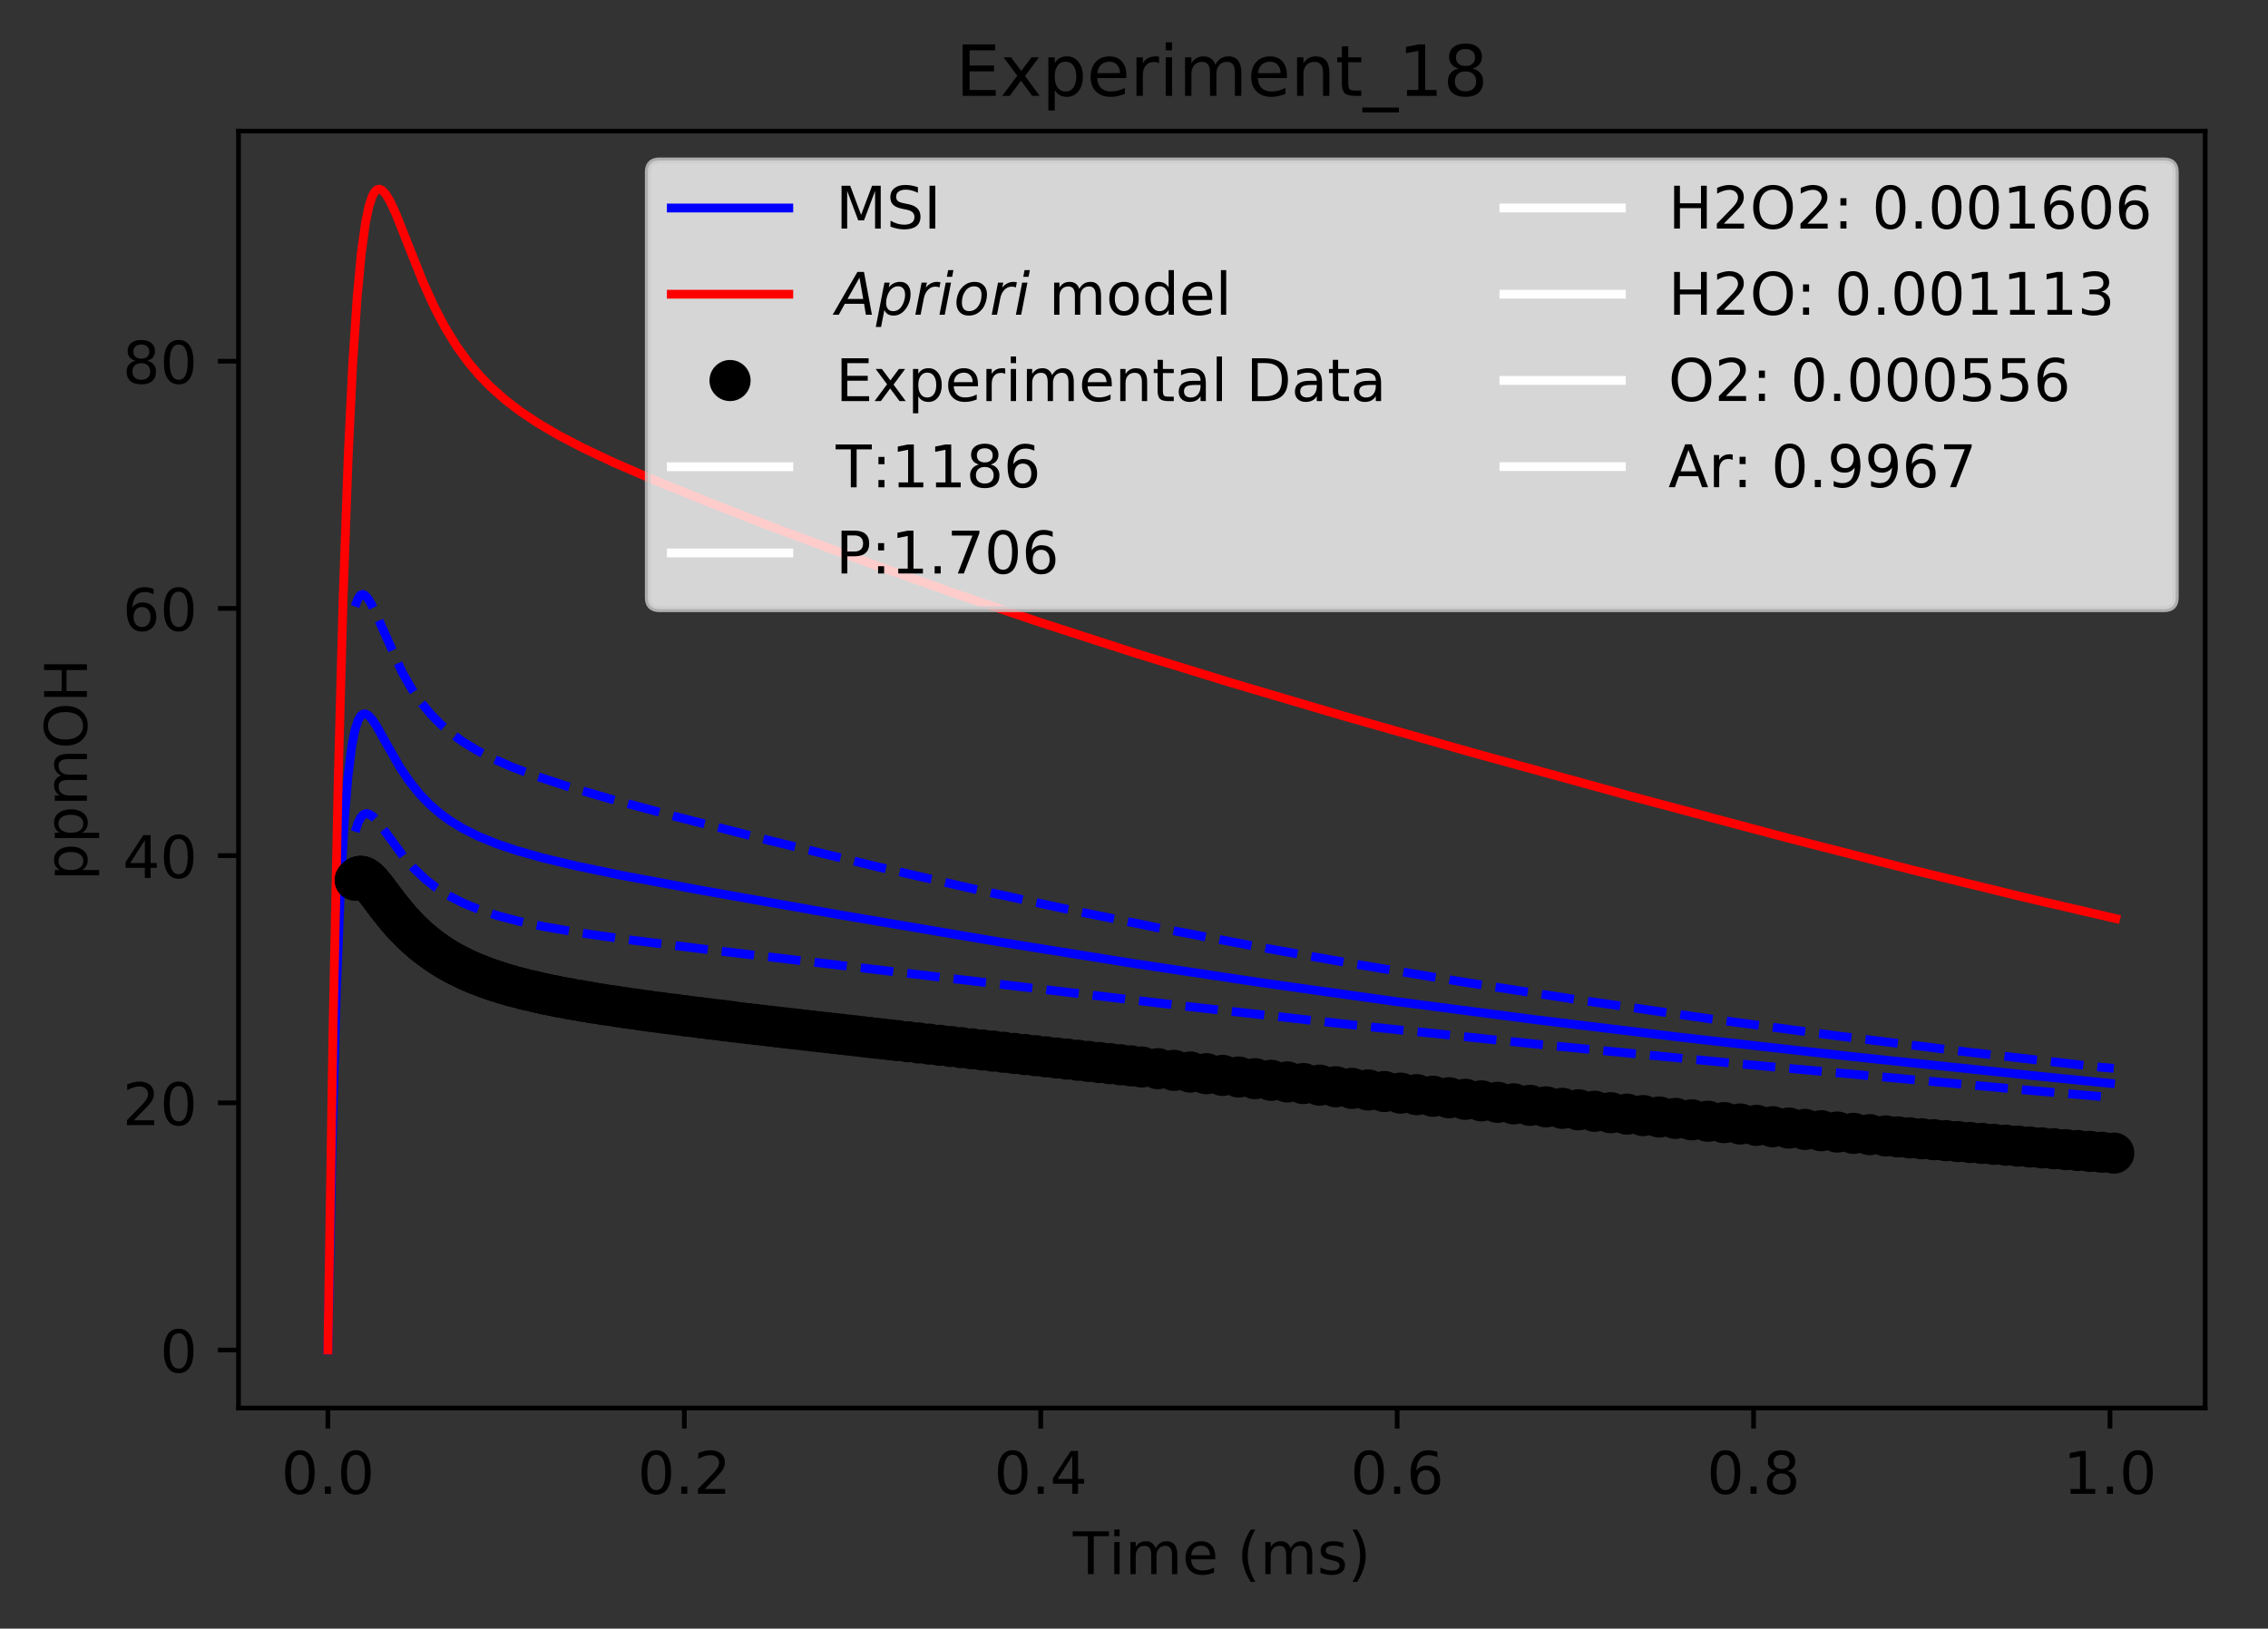 <?xml version="1.0" encoding="utf-8" standalone="no"?>
<!DOCTYPE svg PUBLIC "-//W3C//DTD SVG 1.1//EN"
  "http://www.w3.org/Graphics/SVG/1.1/DTD/svg11.dtd">
<!-- Created with matplotlib (https://matplotlib.org/) -->
<svg height="277.314pt" version="1.1" viewBox="0 0 386.103 277.314" width="386.103pt" xmlns="http://www.w3.org/2000/svg" xmlns:xlink="http://www.w3.org/1999/xlink">
 <rect x="0" y="0" width="386.103" height="277.314" fill="#333333" stroke="none"/>
 <defs>
  <style type="text/css">
*{stroke-linecap:butt;stroke-linejoin:round;}
  </style>
 </defs>
 <g id="figure_1">
  <g id="patch_1">
   <path d="M 0 277.314 
L 386.103 277.314 
L 386.103 0 
L 0 0 
z
" style="fill:none;"/>
  </g>
  <g id="axes_1">
   <g id="patch_2">
    <path d="M 40.603 239.758 
L 375.403 239.758 
L 375.403 22.318 
L 40.603 22.318 
z
" style="fill:none;"/>
   </g>
   <g id="matplotlib.axis_1">
    <g id="xtick_1">
     <g id="line2d_1">
      <defs>
       <path d="M 0 0 
L 0 3.5 
" id="mae84bd9cf5" style="stroke:#000000;stroke-width:0.8;"/>
      </defs>
      <g>
       <use style="stroke:#000000;stroke-width:0.8;" x="55.821" xlink:href="#mae84bd9cf5" y="239.758"/>
      </g>
     </g>
     <g id="text_1">
      <!-- 0.0 -->
      <defs>
       <path d="M 31.781 66.406 
Q 24.172 66.406 20.328 58.906 
Q 16.5 51.422 16.5 36.375 
Q 16.5 21.391 20.328 13.891 
Q 24.172 6.391 31.781 6.391 
Q 39.453 6.391 43.281 13.891 
Q 47.125 21.391 47.125 36.375 
Q 47.125 51.422 43.281 58.906 
Q 39.453 66.406 31.781 66.406 
z
M 31.781 74.219 
Q 44.047 74.219 50.516 64.516 
Q 56.984 54.828 56.984 36.375 
Q 56.984 17.969 50.516 8.266 
Q 44.047 -1.422 31.781 -1.422 
Q 19.531 -1.422 13.062 8.266 
Q 6.594 17.969 6.594 36.375 
Q 6.594 54.828 13.062 64.516 
Q 19.531 74.219 31.781 74.219 
z
" id="DejaVuSans-48"/>
       <path d="M 10.688 12.406 
L 21 12.406 
L 21 0 
L 10.688 0 
z
" id="DejaVuSans-46"/>
      </defs>
      <g transform="translate(47.87 254.357)scale(0.1 -0.1)">
       <use xlink:href="#DejaVuSans-48"/>
       <use x="63.623" xlink:href="#DejaVuSans-46"/>
       <use x="95.41" xlink:href="#DejaVuSans-48"/>
      </g>
     </g>
    </g>
    <g id="xtick_2">
     <g id="line2d_2">
      <g>
       <use style="stroke:#000000;stroke-width:0.8;" x="116.498" xlink:href="#mae84bd9cf5" y="239.758"/>
      </g>
     </g>
     <g id="text_2">
      <!-- 0.2 -->
      <defs>
       <path d="M 19.188 8.297 
L 53.609 8.297 
L 53.609 0 
L 7.328 0 
L 7.328 8.297 
Q 12.938 14.109 22.625 23.891 
Q 32.328 33.688 34.812 36.531 
Q 39.547 41.844 41.422 45.531 
Q 43.312 49.219 43.312 52.781 
Q 43.312 58.594 39.234 62.25 
Q 35.156 65.922 28.609 65.922 
Q 23.969 65.922 18.812 64.312 
Q 13.672 62.703 7.812 59.422 
L 7.812 69.391 
Q 13.766 71.781 18.938 73 
Q 24.125 74.219 28.422 74.219 
Q 39.75 74.219 46.484 68.547 
Q 53.219 62.891 53.219 53.422 
Q 53.219 48.922 51.531 44.891 
Q 49.859 40.875 45.406 35.406 
Q 44.188 33.984 37.641 27.219 
Q 31.109 20.453 19.188 8.297 
z
" id="DejaVuSans-50"/>
      </defs>
      <g transform="translate(108.546 254.357)scale(0.1 -0.1)">
       <use xlink:href="#DejaVuSans-48"/>
       <use x="63.623" xlink:href="#DejaVuSans-46"/>
       <use x="95.41" xlink:href="#DejaVuSans-50"/>
      </g>
     </g>
    </g>
    <g id="xtick_3">
     <g id="line2d_3">
      <g>
       <use style="stroke:#000000;stroke-width:0.8;" x="177.174" xlink:href="#mae84bd9cf5" y="239.758"/>
      </g>
     </g>
     <g id="text_3">
      <!-- 0.4 -->
      <defs>
       <path d="M 37.797 64.312 
L 12.891 25.391 
L 37.797 25.391 
z
M 35.203 72.906 
L 47.609 72.906 
L 47.609 25.391 
L 58.016 25.391 
L 58.016 17.188 
L 47.609 17.188 
L 47.609 0 
L 37.797 0 
L 37.797 17.188 
L 4.891 17.188 
L 4.891 26.703 
z
" id="DejaVuSans-52"/>
      </defs>
      <g transform="translate(169.223 254.357)scale(0.1 -0.1)">
       <use xlink:href="#DejaVuSans-48"/>
       <use x="63.623" xlink:href="#DejaVuSans-46"/>
       <use x="95.41" xlink:href="#DejaVuSans-52"/>
      </g>
     </g>
    </g>
    <g id="xtick_4">
     <g id="line2d_4">
      <g>
       <use style="stroke:#000000;stroke-width:0.8;" x="237.85" xlink:href="#mae84bd9cf5" y="239.758"/>
      </g>
     </g>
     <g id="text_4">
      <!-- 0.6 -->
      <defs>
       <path d="M 33.016 40.375 
Q 26.375 40.375 22.484 35.828 
Q 18.609 31.297 18.609 23.391 
Q 18.609 15.531 22.484 10.953 
Q 26.375 6.391 33.016 6.391 
Q 39.656 6.391 43.531 10.953 
Q 47.406 15.531 47.406 23.391 
Q 47.406 31.297 43.531 35.828 
Q 39.656 40.375 33.016 40.375 
z
M 52.594 71.297 
L 52.594 62.312 
Q 48.875 64.062 45.094 64.984 
Q 41.312 65.922 37.594 65.922 
Q 27.828 65.922 22.672 59.328 
Q 17.531 52.734 16.797 39.406 
Q 19.672 43.656 24.016 45.922 
Q 28.375 48.188 33.594 48.188 
Q 44.578 48.188 50.953 41.516 
Q 57.328 34.859 57.328 23.391 
Q 57.328 12.156 50.688 5.359 
Q 44.047 -1.422 33.016 -1.422 
Q 20.359 -1.422 13.672 8.266 
Q 6.984 17.969 6.984 36.375 
Q 6.984 53.656 15.188 63.938 
Q 23.391 74.219 37.203 74.219 
Q 40.922 74.219 44.703 73.484 
Q 48.484 72.75 52.594 71.297 
z
" id="DejaVuSans-54"/>
      </defs>
      <g transform="translate(229.899 254.357)scale(0.1 -0.1)">
       <use xlink:href="#DejaVuSans-48"/>
       <use x="63.623" xlink:href="#DejaVuSans-46"/>
       <use x="95.41" xlink:href="#DejaVuSans-54"/>
      </g>
     </g>
    </g>
    <g id="xtick_5">
     <g id="line2d_5">
      <g>
       <use style="stroke:#000000;stroke-width:0.8;" x="298.527" xlink:href="#mae84bd9cf5" y="239.758"/>
      </g>
     </g>
     <g id="text_5">
      <!-- 0.8 -->
      <defs>
       <path d="M 31.781 34.625 
Q 24.75 34.625 20.719 30.859 
Q 16.703 27.094 16.703 20.516 
Q 16.703 13.922 20.719 10.156 
Q 24.75 6.391 31.781 6.391 
Q 38.812 6.391 42.859 10.172 
Q 46.922 13.969 46.922 20.516 
Q 46.922 27.094 42.891 30.859 
Q 38.875 34.625 31.781 34.625 
z
M 21.922 38.812 
Q 15.578 40.375 12.031 44.719 
Q 8.5 49.078 8.5 55.328 
Q 8.5 64.062 14.719 69.141 
Q 20.953 74.219 31.781 74.219 
Q 42.672 74.219 48.875 69.141 
Q 55.078 64.062 55.078 55.328 
Q 55.078 49.078 51.531 44.719 
Q 48 40.375 41.703 38.812 
Q 48.828 37.156 52.797 32.312 
Q 56.781 27.484 56.781 20.516 
Q 56.781 9.906 50.312 4.234 
Q 43.844 -1.422 31.781 -1.422 
Q 19.734 -1.422 13.25 4.234 
Q 6.781 9.906 6.781 20.516 
Q 6.781 27.484 10.781 32.312 
Q 14.797 37.156 21.922 38.812 
z
M 18.312 54.391 
Q 18.312 48.734 21.844 45.562 
Q 25.391 42.391 31.781 42.391 
Q 38.141 42.391 41.719 45.562 
Q 45.312 48.734 45.312 54.391 
Q 45.312 60.062 41.719 63.234 
Q 38.141 66.406 31.781 66.406 
Q 25.391 66.406 21.844 63.234 
Q 18.312 60.062 18.312 54.391 
z
" id="DejaVuSans-56"/>
      </defs>
      <g transform="translate(290.575 254.357)scale(0.1 -0.1)">
       <use xlink:href="#DejaVuSans-48"/>
       <use x="63.623" xlink:href="#DejaVuSans-46"/>
       <use x="95.41" xlink:href="#DejaVuSans-56"/>
      </g>
     </g>
    </g>
    <g id="xtick_6">
     <g id="line2d_6">
      <g>
       <use style="stroke:#000000;stroke-width:0.8;" x="359.203" xlink:href="#mae84bd9cf5" y="239.758"/>
      </g>
     </g>
     <g id="text_6">
      <!-- 1.0 -->
      <defs>
       <path d="M 12.406 8.297 
L 28.516 8.297 
L 28.516 63.922 
L 10.984 60.406 
L 10.984 69.391 
L 28.422 72.906 
L 38.281 72.906 
L 38.281 8.297 
L 54.391 8.297 
L 54.391 0 
L 12.406 0 
z
" id="DejaVuSans-49"/>
      </defs>
      <g transform="translate(351.252 254.357)scale(0.1 -0.1)">
       <use xlink:href="#DejaVuSans-49"/>
       <use x="63.623" xlink:href="#DejaVuSans-46"/>
       <use x="95.41" xlink:href="#DejaVuSans-48"/>
      </g>
     </g>
    </g>
    <g id="text_7">
     <!-- Time (ms) -->
     <defs>
      <path d="M -0.297 72.906 
L 61.375 72.906 
L 61.375 64.594 
L 35.5 64.594 
L 35.5 0 
L 25.594 0 
L 25.594 64.594 
L -0.297 64.594 
z
" id="DejaVuSans-84"/>
      <path d="M 9.422 54.688 
L 18.406 54.688 
L 18.406 0 
L 9.422 0 
z
M 9.422 75.984 
L 18.406 75.984 
L 18.406 64.594 
L 9.422 64.594 
z
" id="DejaVuSans-105"/>
      <path d="M 52 44.188 
Q 55.375 50.25 60.062 53.125 
Q 64.75 56 71.094 56 
Q 79.641 56 84.281 50.016 
Q 88.922 44.047 88.922 33.016 
L 88.922 0 
L 79.891 0 
L 79.891 32.719 
Q 79.891 40.578 77.094 44.375 
Q 74.312 48.188 68.609 48.188 
Q 61.625 48.188 57.562 43.547 
Q 53.516 38.922 53.516 30.906 
L 53.516 0 
L 44.484 0 
L 44.484 32.719 
Q 44.484 40.625 41.703 44.406 
Q 38.922 48.188 33.109 48.188 
Q 26.219 48.188 22.156 43.531 
Q 18.109 38.875 18.109 30.906 
L 18.109 0 
L 9.078 0 
L 9.078 54.688 
L 18.109 54.688 
L 18.109 46.188 
Q 21.188 51.219 25.484 53.609 
Q 29.781 56 35.688 56 
Q 41.656 56 45.828 52.969 
Q 50 49.953 52 44.188 
z
" id="DejaVuSans-109"/>
      <path d="M 56.203 29.594 
L 56.203 25.203 
L 14.891 25.203 
Q 15.484 15.922 20.484 11.062 
Q 25.484 6.203 34.422 6.203 
Q 39.594 6.203 44.453 7.469 
Q 49.312 8.734 54.109 11.281 
L 54.109 2.781 
Q 49.266 0.734 44.188 -0.344 
Q 39.109 -1.422 33.891 -1.422 
Q 20.797 -1.422 13.156 6.188 
Q 5.516 13.812 5.516 26.812 
Q 5.516 40.234 12.766 48.109 
Q 20.016 56 32.328 56 
Q 43.359 56 49.781 48.891 
Q 56.203 41.797 56.203 29.594 
z
M 47.219 32.234 
Q 47.125 39.594 43.094 43.984 
Q 39.062 48.391 32.422 48.391 
Q 24.906 48.391 20.391 44.141 
Q 15.875 39.891 15.188 32.172 
z
" id="DejaVuSans-101"/>
      <path id="DejaVuSans-32"/>
      <path d="M 31 75.875 
Q 24.469 64.656 21.281 53.656 
Q 18.109 42.672 18.109 31.391 
Q 18.109 20.125 21.312 9.062 
Q 24.516 -2 31 -13.188 
L 23.188 -13.188 
Q 15.875 -1.703 12.234 9.375 
Q 8.594 20.453 8.594 31.391 
Q 8.594 42.281 12.203 53.312 
Q 15.828 64.359 23.188 75.875 
z
" id="DejaVuSans-40"/>
      <path d="M 44.281 53.078 
L 44.281 44.578 
Q 40.484 46.531 36.375 47.5 
Q 32.281 48.484 27.875 48.484 
Q 21.188 48.484 17.844 46.438 
Q 14.5 44.391 14.5 40.281 
Q 14.5 37.156 16.891 35.375 
Q 19.281 33.594 26.516 31.984 
L 29.594 31.297 
Q 39.156 29.25 43.188 25.516 
Q 47.219 21.781 47.219 15.094 
Q 47.219 7.469 41.188 3.016 
Q 35.156 -1.422 24.609 -1.422 
Q 20.219 -1.422 15.453 -0.562 
Q 10.688 0.297 5.422 2 
L 5.422 11.281 
Q 10.406 8.688 15.234 7.391 
Q 20.062 6.109 24.812 6.109 
Q 31.156 6.109 34.562 8.281 
Q 37.984 10.453 37.984 14.406 
Q 37.984 18.062 35.516 20.016 
Q 33.062 21.969 24.703 23.781 
L 21.578 24.516 
Q 13.234 26.266 9.516 29.906 
Q 5.812 33.547 5.812 39.891 
Q 5.812 47.609 11.281 51.797 
Q 16.75 56 26.812 56 
Q 31.781 56 36.172 55.266 
Q 40.578 54.547 44.281 53.078 
z
" id="DejaVuSans-115"/>
      <path d="M 8.016 75.875 
L 15.828 75.875 
Q 23.141 64.359 26.781 53.312 
Q 30.422 42.281 30.422 31.391 
Q 30.422 20.453 26.781 9.375 
Q 23.141 -1.703 15.828 -13.188 
L 8.016 -13.188 
Q 14.5 -2 17.703 9.062 
Q 20.906 20.125 20.906 31.391 
Q 20.906 42.672 17.703 53.656 
Q 14.5 64.656 8.016 75.875 
z
" id="DejaVuSans-41"/>
     </defs>
     <g transform="translate(182.65 268.035)scale(0.1 -0.1)">
      <use xlink:href="#DejaVuSans-84"/>
      <use x="61.037" xlink:href="#DejaVuSans-105"/>
      <use x="88.82" xlink:href="#DejaVuSans-109"/>
      <use x="186.232" xlink:href="#DejaVuSans-101"/>
      <use x="247.756" xlink:href="#DejaVuSans-32"/>
      <use x="279.543" xlink:href="#DejaVuSans-40"/>
      <use x="318.557" xlink:href="#DejaVuSans-109"/>
      <use x="415.969" xlink:href="#DejaVuSans-115"/>
      <use x="468.068" xlink:href="#DejaVuSans-41"/>
     </g>
    </g>
   </g>
   <g id="matplotlib.axis_2">
    <g id="ytick_1">
     <g id="line2d_7">
      <defs>
       <path d="M 0 0 
L -3.5 0 
" id="mc9c6e59cef" style="stroke:#000000;stroke-width:0.8;"/>
      </defs>
      <g>
       <use style="stroke:#000000;stroke-width:0.8;" x="40.603" xlink:href="#mc9c6e59cef" y="229.874"/>
      </g>
     </g>
     <g id="text_8">
      <!-- 0 -->
      <g transform="translate(27.241 233.674)scale(0.1 -0.1)">
       <use xlink:href="#DejaVuSans-48"/>
      </g>
     </g>
    </g>
    <g id="ytick_2">
     <g id="line2d_8">
      <g>
       <use style="stroke:#000000;stroke-width:0.8;" x="40.603" xlink:href="#mc9c6e59cef" y="187.783"/>
      </g>
     </g>
     <g id="text_9">
      <!-- 20 -->
      <g transform="translate(20.878 191.582)scale(0.1 -0.1)">
       <use xlink:href="#DejaVuSans-50"/>
       <use x="63.623" xlink:href="#DejaVuSans-48"/>
      </g>
     </g>
    </g>
    <g id="ytick_3">
     <g id="line2d_9">
      <g>
       <use style="stroke:#000000;stroke-width:0.8;" x="40.603" xlink:href="#mc9c6e59cef" y="145.692"/>
      </g>
     </g>
     <g id="text_10">
      <!-- 40 -->
      <g transform="translate(20.878 149.491)scale(0.1 -0.1)">
       <use xlink:href="#DejaVuSans-52"/>
       <use x="63.623" xlink:href="#DejaVuSans-48"/>
      </g>
     </g>
    </g>
    <g id="ytick_4">
     <g id="line2d_10">
      <g>
       <use style="stroke:#000000;stroke-width:0.8;" x="40.603" xlink:href="#mc9c6e59cef" y="103.601"/>
      </g>
     </g>
     <g id="text_11">
      <!-- 60 -->
      <g transform="translate(20.878 107.4)scale(0.1 -0.1)">
       <use xlink:href="#DejaVuSans-54"/>
       <use x="63.623" xlink:href="#DejaVuSans-48"/>
      </g>
     </g>
    </g>
    <g id="ytick_5">
     <g id="line2d_11">
      <g>
       <use style="stroke:#000000;stroke-width:0.8;" x="40.603" xlink:href="#mc9c6e59cef" y="61.509"/>
      </g>
     </g>
     <g id="text_12">
      <!-- 80 -->
      <g transform="translate(20.878 65.309)scale(0.1 -0.1)">
       <use xlink:href="#DejaVuSans-56"/>
       <use x="63.623" xlink:href="#DejaVuSans-48"/>
      </g>
     </g>
    </g>
    <g id="text_13">
     <!-- ppmOH -->
     <defs>
      <path d="M 18.109 8.203 
L 18.109 -20.797 
L 9.078 -20.797 
L 9.078 54.688 
L 18.109 54.688 
L 18.109 46.391 
Q 20.953 51.266 25.266 53.625 
Q 29.594 56 35.594 56 
Q 45.562 56 51.781 48.094 
Q 58.016 40.188 58.016 27.297 
Q 58.016 14.406 51.781 6.484 
Q 45.562 -1.422 35.594 -1.422 
Q 29.594 -1.422 25.266 0.953 
Q 20.953 3.328 18.109 8.203 
z
M 48.688 27.297 
Q 48.688 37.203 44.609 42.844 
Q 40.531 48.484 33.406 48.484 
Q 26.266 48.484 22.188 42.844 
Q 18.109 37.203 18.109 27.297 
Q 18.109 17.391 22.188 11.75 
Q 26.266 6.109 33.406 6.109 
Q 40.531 6.109 44.609 11.75 
Q 48.688 17.391 48.688 27.297 
z
" id="DejaVuSans-112"/>
      <path d="M 39.406 66.219 
Q 28.656 66.219 22.328 58.203 
Q 16.016 50.203 16.016 36.375 
Q 16.016 22.609 22.328 14.594 
Q 28.656 6.594 39.406 6.594 
Q 50.141 6.594 56.422 14.594 
Q 62.703 22.609 62.703 36.375 
Q 62.703 50.203 56.422 58.203 
Q 50.141 66.219 39.406 66.219 
z
M 39.406 74.219 
Q 54.734 74.219 63.906 63.938 
Q 73.094 53.656 73.094 36.375 
Q 73.094 19.141 63.906 8.859 
Q 54.734 -1.422 39.406 -1.422 
Q 24.031 -1.422 14.812 8.828 
Q 5.609 19.094 5.609 36.375 
Q 5.609 53.656 14.812 63.938 
Q 24.031 74.219 39.406 74.219 
z
" id="DejaVuSans-79"/>
      <path d="M 9.812 72.906 
L 19.672 72.906 
L 19.672 43.016 
L 55.516 43.016 
L 55.516 72.906 
L 65.375 72.906 
L 65.375 0 
L 55.516 0 
L 55.516 34.719 
L 19.672 34.719 
L 19.672 0 
L 9.812 0 
z
" id="DejaVuSans-72"/>
     </defs>
     <g transform="translate(14.798 149.953)rotate(-90)scale(0.1 -0.1)">
      <use xlink:href="#DejaVuSans-112"/>
      <use x="63.477" xlink:href="#DejaVuSans-112"/>
      <use x="126.953" xlink:href="#DejaVuSans-109"/>
      <use x="224.365" xlink:href="#DejaVuSans-79"/>
      <use x="303.076" xlink:href="#DejaVuSans-72"/>
     </g>
    </g>
   </g>
   <g id="line2d_12">
    <path clip-path="url(#p8dcce5a882)" d="M 55.821 229.874 
L 56.533 194.539 
L 57.26 168.708 
L 57.987 150.604 
L 58.642 139.329 
L 59.226 132.329 
L 59.883 127.066 
L 60.431 124.291 
L 60.979 122.617 
L 61.417 121.887 
L 61.855 121.573 
L 62.293 121.583 
L 62.732 121.84 
L 63.28 122.417 
L 64.101 123.626 
L 65.745 126.56 
L 68.046 130.578 
L 69.615 132.923 
L 71.359 135.12 
L 73.103 136.942 
L 74.846 138.458 
L 76.595 139.737 
L 78.851 141.112 
L 81.484 142.425 
L 84.496 143.657 
L 87.886 144.806 
L 92.407 146.085 
L 98.057 147.435 
L 105.694 149.027 
L 118.427 151.424 
L 143.041 155.788 
L 170.802 160.502 
L 192.976 164.058 
L 215.15 167.391 
L 237.324 170.497 
L 261.715 173.669 
L 286.106 176.62 
L 314.933 179.871 
L 345.976 183.138 
L 359.281 184.471 
L 359.281 184.471 
" style="fill:none;stroke:#0000ff;stroke-linecap:square;stroke-width:1.5;"/>
   </g>
   <g id="line2d_13">
    <path clip-path="url(#p8dcce5a882)" d="M 55.821 229.874 
L 56.704 174.922 
L 57.558 133.576 
L 58.412 101.801 
L 59.266 77.978 
L 60.025 62.297 
L 60.785 50.839 
L 61.5 43.18 
L 62.218 37.947 
L 62.792 35.179 
L 63.366 33.424 
L 63.797 32.654 
L 64.228 32.272 
L 64.658 32.215 
L 65.089 32.427 
L 65.663 33.047 
L 66.381 34.231 
L 67.386 36.392 
L 69.192 40.948 
L 72.012 48.035 
L 73.965 52.325 
L 75.814 55.832 
L 77.776 59.008 
L 79.739 61.707 
L 81.702 64.017 
L 83.51 65.869 
L 86.01 68.087 
L 88.51 70.002 
L 91.51 72.009 
L 95.01 74.066 
L 99.28 76.298 
L 104.579 78.798 
L 111.929 81.982 
L 121.118 85.713 
L 133.555 90.526 
L 148.315 95.995 
L 163.075 101.229 
L 177.21 106.022 
L 193.386 111.256 
L 209.562 116.251 
L 228.435 121.834 
L 250.785 128.192 
L 277.656 135.585 
L 304.526 142.741 
L 325.638 148.152 
L 344.831 152.848 
L 360.185 156.414 
L 360.185 156.414 
" style="fill:none;stroke:#ff0000;stroke-linecap:square;stroke-width:1.5;"/>
   </g>
   <g id="line2d_14">
    <defs>
     <path d="M 0 3 
C 0.796 3 1.559 2.684 2.121 2.121 
C 2.684 1.559 3 0.796 3 0 
C 3 -0.796 2.684 -1.559 2.121 -2.121 
C 1.559 -2.684 0.796 -3 0 -3 
C -0.796 -3 -1.559 -2.684 -2.121 -2.121 
C -2.684 -1.559 -3 -0.796 -3 0 
C -3 0.796 -2.684 1.559 -2.121 2.121 
C -1.559 2.684 -0.796 3 0 3 
z
" id="m292dd35425" style="stroke:#000000;"/>
    </defs>
    <g clip-path="url(#p8dcce5a882)">
     <use style="stroke:#000000;" x="60.463" xlink:href="#m292dd35425" y="149.878"/>
     <use style="stroke:#000000;" x="60.554" xlink:href="#m292dd35425" y="149.735"/>
     <use style="stroke:#000000;" x="60.645" xlink:href="#m292dd35425" y="149.613"/>
     <use style="stroke:#000000;" x="60.766" xlink:href="#m292dd35425" y="149.51"/>
     <use style="stroke:#000000;" x="60.857" xlink:href="#m292dd35425" y="149.425"/>
     <use style="stroke:#000000;" x="60.948" xlink:href="#m292dd35425" y="149.357"/>
     <use style="stroke:#000000;" x="61.07" xlink:href="#m292dd35425" y="149.306"/>
     <use style="stroke:#000000;" x="61.161" xlink:href="#m292dd35425" y="149.269"/>
     <use style="stroke:#000000;" x="61.252" xlink:href="#m292dd35425" y="149.246"/>
     <use style="stroke:#000000;" x="61.373" xlink:href="#m292dd35425" y="149.236"/>
     <use style="stroke:#000000;" x="61.464" xlink:href="#m292dd35425" y="149.238"/>
     <use style="stroke:#000000;" x="61.555" xlink:href="#m292dd35425" y="149.251"/>
     <use style="stroke:#000000;" x="61.677" xlink:href="#m292dd35425" y="149.275"/>
     <use style="stroke:#000000;" x="61.768" xlink:href="#m292dd35425" y="149.308"/>
     <use style="stroke:#000000;" x="61.889" xlink:href="#m292dd35425" y="149.351"/>
     <use style="stroke:#000000;" x="61.98" xlink:href="#m292dd35425" y="149.402"/>
     <use style="stroke:#000000;" x="62.071" xlink:href="#m292dd35425" y="149.461"/>
     <use style="stroke:#000000;" x="62.192" xlink:href="#m292dd35425" y="149.527"/>
     <use style="stroke:#000000;" x="62.283" xlink:href="#m292dd35425" y="149.6"/>
     <use style="stroke:#000000;" x="62.374" xlink:href="#m292dd35425" y="149.678"/>
     <use style="stroke:#000000;" x="62.496" xlink:href="#m292dd35425" y="149.763"/>
     <use style="stroke:#000000;" x="62.587" xlink:href="#m292dd35425" y="149.853"/>
     <use style="stroke:#000000;" x="62.678" xlink:href="#m292dd35425" y="149.948"/>
     <use style="stroke:#000000;" x="62.799" xlink:href="#m292dd35425" y="150.047"/>
     <use style="stroke:#000000;" x="62.89" xlink:href="#m292dd35425" y="150.15"/>
     <use style="stroke:#000000;" x="62.981" xlink:href="#m292dd35425" y="150.257"/>
     <use style="stroke:#000000;" x="63.102" xlink:href="#m292dd35425" y="150.368"/>
     <use style="stroke:#000000;" x="63.193" xlink:href="#m292dd35425" y="150.481"/>
     <use style="stroke:#000000;" x="63.285" xlink:href="#m292dd35425" y="150.598"/>
     <use style="stroke:#000000;" x="63.406" xlink:href="#m292dd35425" y="150.717"/>
     <use style="stroke:#000000;" x="63.497" xlink:href="#m292dd35425" y="150.838"/>
     <use style="stroke:#000000;" x="63.588" xlink:href="#m292dd35425" y="150.962"/>
     <use style="stroke:#000000;" x="63.709" xlink:href="#m292dd35425" y="151.087"/>
     <use style="stroke:#000000;" x="63.8" xlink:href="#m292dd35425" y="151.214"/>
     <use style="stroke:#000000;" x="63.922" xlink:href="#m292dd35425" y="151.343"/>
     <use style="stroke:#000000;" x="64.073" xlink:href="#m292dd35425" y="151.539"/>
     <use style="stroke:#000000;" x="64.225" xlink:href="#m292dd35425" y="151.738"/>
     <use style="stroke:#000000;" x="64.377" xlink:href="#m292dd35425" y="151.939"/>
     <use style="stroke:#000000;" x="64.528" xlink:href="#m292dd35425" y="152.141"/>
     <use style="stroke:#000000;" x="64.68" xlink:href="#m292dd35425" y="152.344"/>
     <use style="stroke:#000000;" x="64.832" xlink:href="#m292dd35425" y="152.548"/>
     <use style="stroke:#000000;" x="64.983" xlink:href="#m292dd35425" y="152.753"/>
     <use style="stroke:#000000;" x="65.135" xlink:href="#m292dd35425" y="152.957"/>
     <use style="stroke:#000000;" x="65.287" xlink:href="#m292dd35425" y="153.161"/>
     <use style="stroke:#000000;" x="65.439" xlink:href="#m292dd35425" y="153.365"/>
     <use style="stroke:#000000;" x="65.59" xlink:href="#m292dd35425" y="153.568"/>
     <use style="stroke:#000000;" x="65.742" xlink:href="#m292dd35425" y="153.77"/>
     <use style="stroke:#000000;" x="65.894" xlink:href="#m292dd35425" y="153.971"/>
     <use style="stroke:#000000;" x="66.045" xlink:href="#m292dd35425" y="154.171"/>
     <use style="stroke:#000000;" x="66.227" xlink:href="#m292dd35425" y="154.369"/>
     <use style="stroke:#000000;" x="66.379" xlink:href="#m292dd35425" y="154.566"/>
     <use style="stroke:#000000;" x="66.531" xlink:href="#m292dd35425" y="154.762"/>
     <use style="stroke:#000000;" x="66.682" xlink:href="#m292dd35425" y="154.956"/>
     <use style="stroke:#000000;" x="66.834" xlink:href="#m292dd35425" y="155.148"/>
     <use style="stroke:#000000;" x="66.986" xlink:href="#m292dd35425" y="155.338"/>
     <use style="stroke:#000000;" x="67.137" xlink:href="#m292dd35425" y="155.527"/>
     <use style="stroke:#000000;" x="67.289" xlink:href="#m292dd35425" y="155.713"/>
     <use style="stroke:#000000;" x="67.441" xlink:href="#m292dd35425" y="155.898"/>
     <use style="stroke:#000000;" x="67.593" xlink:href="#m292dd35425" y="156.081"/>
     <use style="stroke:#000000;" x="67.744" xlink:href="#m292dd35425" y="156.262"/>
     <use style="stroke:#000000;" x="67.896" xlink:href="#m292dd35425" y="156.441"/>
     <use style="stroke:#000000;" x="68.048" xlink:href="#m292dd35425" y="156.618"/>
     <use style="stroke:#000000;" x="68.199" xlink:href="#m292dd35425" y="156.793"/>
     <use style="stroke:#000000;" x="68.351" xlink:href="#m292dd35425" y="156.966"/>
     <use style="stroke:#000000;" x="68.503" xlink:href="#m292dd35425" y="157.137"/>
     <use style="stroke:#000000;" x="68.685" xlink:href="#m292dd35425" y="157.306"/>
     <use style="stroke:#000000;" x="68.897" xlink:href="#m292dd35425" y="157.558"/>
     <use style="stroke:#000000;" x="69.14" xlink:href="#m292dd35425" y="157.805"/>
     <use style="stroke:#000000;" x="69.382" xlink:href="#m292dd35425" y="158.047"/>
     <use style="stroke:#000000;" x="69.595" xlink:href="#m292dd35425" y="158.285"/>
     <use style="stroke:#000000;" x="69.838" xlink:href="#m292dd35425" y="158.519"/>
     <use style="stroke:#000000;" x="70.08" xlink:href="#m292dd35425" y="158.748"/>
     <use style="stroke:#000000;" x="70.293" xlink:href="#m292dd35425" y="158.973"/>
     <use style="stroke:#000000;" x="70.535" xlink:href="#m292dd35425" y="159.194"/>
     <use style="stroke:#000000;" x="70.778" xlink:href="#m292dd35425" y="159.41"/>
     <use style="stroke:#000000;" x="70.99" xlink:href="#m292dd35425" y="159.622"/>
     <use style="stroke:#000000;" x="71.233" xlink:href="#m292dd35425" y="159.83"/>
     <use style="stroke:#000000;" x="71.476" xlink:href="#m292dd35425" y="160.035"/>
     <use style="stroke:#000000;" x="71.688" xlink:href="#m292dd35425" y="160.235"/>
     <use style="stroke:#000000;" x="71.931" xlink:href="#m292dd35425" y="160.431"/>
     <use style="stroke:#000000;" x="72.174" xlink:href="#m292dd35425" y="160.623"/>
     <use style="stroke:#000000;" x="72.386" xlink:href="#m292dd35425" y="160.812"/>
     <use style="stroke:#000000;" x="72.629" xlink:href="#m292dd35425" y="160.997"/>
     <use style="stroke:#000000;" x="72.871" xlink:href="#m292dd35425" y="161.179"/>
     <use style="stroke:#000000;" x="73.205" xlink:href="#m292dd35425" y="161.445"/>
     <use style="stroke:#000000;" x="73.569" xlink:href="#m292dd35425" y="161.703"/>
     <use style="stroke:#000000;" x="73.903" xlink:href="#m292dd35425" y="161.955"/>
     <use style="stroke:#000000;" x="74.267" xlink:href="#m292dd35425" y="162.199"/>
     <use style="stroke:#000000;" x="74.601" xlink:href="#m292dd35425" y="162.436"/>
     <use style="stroke:#000000;" x="74.965" xlink:href="#m292dd35425" y="162.666"/>
     <use style="stroke:#000000;" x="75.298" xlink:href="#m292dd35425" y="162.89"/>
     <use style="stroke:#000000;" x="75.662" xlink:href="#m292dd35425" y="163.108"/>
     <use style="stroke:#000000;" x="75.996" xlink:href="#m292dd35425" y="163.32"/>
     <use style="stroke:#000000;" x="76.36" xlink:href="#m292dd35425" y="163.526"/>
     <use style="stroke:#000000;" x="76.694" xlink:href="#m292dd35425" y="163.726"/>
     <use style="stroke:#000000;" x="77.058" xlink:href="#m292dd35425" y="163.921"/>
     <use style="stroke:#000000;" x="77.392" xlink:href="#m292dd35425" y="164.111"/>
     <use style="stroke:#000000;" x="77.756" xlink:href="#m292dd35425" y="164.295"/>
     <use style="stroke:#000000;" x="78.09" xlink:href="#m292dd35425" y="164.475"/>
     <use style="stroke:#000000;" x="78.454" xlink:href="#m292dd35425" y="164.65"/>
     <use style="stroke:#000000;" x="78.787" xlink:href="#m292dd35425" y="164.821"/>
     <use style="stroke:#000000;" x="79.151" xlink:href="#m292dd35425" y="164.987"/>
     <use style="stroke:#000000;" x="79.485" xlink:href="#m292dd35425" y="165.148"/>
     <use style="stroke:#000000;" x="79.849" xlink:href="#m292dd35425" y="165.306"/>
     <use style="stroke:#000000;" x="80.183" xlink:href="#m292dd35425" y="165.46"/>
     <use style="stroke:#000000;" x="80.547" xlink:href="#m292dd35425" y="165.61"/>
     <use style="stroke:#000000;" x="80.881" xlink:href="#m292dd35425" y="165.756"/>
     <use style="stroke:#000000;" x="81.245" xlink:href="#m292dd35425" y="165.899"/>
     <use style="stroke:#000000;" x="81.578" xlink:href="#m292dd35425" y="166.038"/>
     <use style="stroke:#000000;" x="81.942" xlink:href="#m292dd35425" y="166.174"/>
     <use style="stroke:#000000;" x="82.276" xlink:href="#m292dd35425" y="166.307"/>
     <use style="stroke:#000000;" x="82.64" xlink:href="#m292dd35425" y="166.437"/>
     <use style="stroke:#000000;" x="82.974" xlink:href="#m292dd35425" y="166.564"/>
     <use style="stroke:#000000;" x="83.338" xlink:href="#m292dd35425" y="166.688"/>
     <use style="stroke:#000000;" x="83.672" xlink:href="#m292dd35425" y="166.809"/>
     <use style="stroke:#000000;" x="84.036" xlink:href="#m292dd35425" y="166.927"/>
     <use style="stroke:#000000;" x="84.37" xlink:href="#m292dd35425" y="167.043"/>
     <use style="stroke:#000000;" x="84.734" xlink:href="#m292dd35425" y="167.156"/>
     <use style="stroke:#000000;" x="85.098" xlink:href="#m292dd35425" y="167.267"/>
     <use style="stroke:#000000;" x="85.613" xlink:href="#m292dd35425" y="167.43"/>
     <use style="stroke:#000000;" x="86.129" xlink:href="#m292dd35425" y="167.588"/>
     <use style="stroke:#000000;" x="86.766" xlink:href="#m292dd35425" y="167.741"/>
     <use style="stroke:#000000;" x="87.07" xlink:href="#m292dd35425" y="167.889"/>
     <use style="stroke:#000000;" x="87.676" xlink:href="#m292dd35425" y="168.034"/>
     <use style="stroke:#000000;" x="88.283" xlink:href="#m292dd35425" y="168.174"/>
     <use style="stroke:#000000;" x="88.89" xlink:href="#m292dd35425" y="168.311"/>
     <use style="stroke:#000000;" x="89.193" xlink:href="#m292dd35425" y="168.443"/>
     <use style="stroke:#000000;" x="89.8" xlink:href="#m292dd35425" y="168.573"/>
     <use style="stroke:#000000;" x="90.407" xlink:href="#m292dd35425" y="168.699"/>
     <use style="stroke:#000000;" x="91.014" xlink:href="#m292dd35425" y="168.822"/>
     <use style="stroke:#000000;" x="91.317" xlink:href="#m292dd35425" y="168.942"/>
     <use style="stroke:#000000;" x="91.924" xlink:href="#m292dd35425" y="169.059"/>
     <use style="stroke:#000000;" x="92.531" xlink:href="#m292dd35425" y="169.174"/>
     <use style="stroke:#000000;" x="92.834" xlink:href="#m292dd35425" y="169.286"/>
     <use style="stroke:#000000;" x="93.441" xlink:href="#m292dd35425" y="169.396"/>
     <use style="stroke:#000000;" x="94.047" xlink:href="#m292dd35425" y="169.503"/>
     <use style="stroke:#000000;" x="94.654" xlink:href="#m292dd35425" y="169.609"/>
     <use style="stroke:#000000;" x="94.958" xlink:href="#m292dd35425" y="169.712"/>
     <use style="stroke:#000000;" x="95.564" xlink:href="#m292dd35425" y="169.813"/>
     <use style="stroke:#000000;" x="96.171" xlink:href="#m292dd35425" y="169.913"/>
     <use style="stroke:#000000;" x="96.778" xlink:href="#m292dd35425" y="170.01"/>
     <use style="stroke:#000000;" x="97.081" xlink:href="#m292dd35425" y="170.106"/>
     <use style="stroke:#000000;" x="97.688" xlink:href="#m292dd35425" y="170.2"/>
     <use style="stroke:#000000;" x="98.295" xlink:href="#m292dd35425" y="170.293"/>
     <use style="stroke:#000000;" x="98.902" xlink:href="#m292dd35425" y="170.384"/>
     <use style="stroke:#000000;" x="99.205" xlink:href="#m292dd35425" y="170.474"/>
     <use style="stroke:#000000;" x="99.812" xlink:href="#m292dd35425" y="170.563"/>
     <use style="stroke:#000000;" x="100.418" xlink:href="#m292dd35425" y="170.65"/>
     <use style="stroke:#000000;" x="100.722" xlink:href="#m292dd35425" y="170.736"/>
     <use style="stroke:#000000;" x="101.329" xlink:href="#m292dd35425" y="170.822"/>
     <use style="stroke:#000000;" x="102.239" xlink:href="#m292dd35425" y="170.947"/>
     <use style="stroke:#000000;" x="102.846" xlink:href="#m292dd35425" y="171.071"/>
     <use style="stroke:#000000;" x="103.756" xlink:href="#m292dd35425" y="171.193"/>
     <use style="stroke:#000000;" x="104.666" xlink:href="#m292dd35425" y="171.312"/>
     <use style="stroke:#000000;" x="105.273" xlink:href="#m292dd35425" y="171.43"/>
     <use style="stroke:#000000;" x="106.183" xlink:href="#m292dd35425" y="171.545"/>
     <use style="stroke:#000000;" x="106.789" xlink:href="#m292dd35425" y="171.66"/>
     <use style="stroke:#000000;" x="107.7" xlink:href="#m292dd35425" y="171.773"/>
     <use style="stroke:#000000;" x="108.61" xlink:href="#m292dd35425" y="171.884"/>
     <use style="stroke:#000000;" x="109.217" xlink:href="#m292dd35425" y="171.994"/>
     <use style="stroke:#000000;" x="110.127" xlink:href="#m292dd35425" y="172.103"/>
     <use style="stroke:#000000;" x="110.733" xlink:href="#m292dd35425" y="172.21"/>
     <use style="stroke:#000000;" x="111.644" xlink:href="#m292dd35425" y="172.317"/>
     <use style="stroke:#000000;" x="112.554" xlink:href="#m292dd35425" y="172.422"/>
     <use style="stroke:#000000;" x="113.16" xlink:href="#m292dd35425" y="172.526"/>
     <use style="stroke:#000000;" x="114.071" xlink:href="#m292dd35425" y="172.63"/>
     <use style="stroke:#000000;" x="114.981" xlink:href="#m292dd35425" y="172.733"/>
     <use style="stroke:#000000;" x="115.588" xlink:href="#m292dd35425" y="172.835"/>
     <use style="stroke:#000000;" x="116.498" xlink:href="#m292dd35425" y="172.936"/>
     <use style="stroke:#000000;" x="117.104" xlink:href="#m292dd35425" y="173.036"/>
     <use style="stroke:#000000;" x="118.015" xlink:href="#m292dd35425" y="173.136"/>
     <use style="stroke:#000000;" x="118.925" xlink:href="#m292dd35425" y="173.235"/>
     <use style="stroke:#000000;" x="119.532" xlink:href="#m292dd35425" y="173.334"/>
     <use style="stroke:#000000;" x="120.442" xlink:href="#m292dd35425" y="173.432"/>
     <use style="stroke:#000000;" x="121.048" xlink:href="#m292dd35425" y="173.529"/>
     <use style="stroke:#000000;" x="121.959" xlink:href="#m292dd35425" y="173.626"/>
     <use style="stroke:#000000;" x="122.869" xlink:href="#m292dd35425" y="173.723"/>
     <use style="stroke:#000000;" x="123.475" xlink:href="#m292dd35425" y="173.819"/>
     <use style="stroke:#000000;" x="124.386" xlink:href="#m292dd35425" y="173.915"/>
     <use style="stroke:#000000;" x="124.992" xlink:href="#m292dd35425" y="174.01"/>
     <use style="stroke:#000000;" x="126.206" xlink:href="#m292dd35425" y="174.154"/>
     <use style="stroke:#000000;" x="127.419" xlink:href="#m292dd35425" y="174.297"/>
     <use style="stroke:#000000;" x="128.633" xlink:href="#m292dd35425" y="174.44"/>
     <use style="stroke:#000000;" x="129.846" xlink:href="#m292dd35425" y="174.581"/>
     <use style="stroke:#000000;" x="131.06" xlink:href="#m292dd35425" y="174.723"/>
     <use style="stroke:#000000;" x="132.274" xlink:href="#m292dd35425" y="174.863"/>
     <use style="stroke:#000000;" x="133.487" xlink:href="#m292dd35425" y="175.003"/>
     <use style="stroke:#000000;" x="134.701" xlink:href="#m292dd35425" y="175.142"/>
     <use style="stroke:#000000;" x="135.914" xlink:href="#m292dd35425" y="175.281"/>
     <use style="stroke:#000000;" x="137.128" xlink:href="#m292dd35425" y="175.42"/>
     <use style="stroke:#000000;" x="138.341" xlink:href="#m292dd35425" y="175.558"/>
     <use style="stroke:#000000;" x="139.555" xlink:href="#m292dd35425" y="175.695"/>
     <use style="stroke:#000000;" x="140.768" xlink:href="#m292dd35425" y="175.833"/>
     <use style="stroke:#000000;" x="141.982" xlink:href="#m292dd35425" y="175.969"/>
     <use style="stroke:#000000;" x="143.195" xlink:href="#m292dd35425" y="176.106"/>
     <use style="stroke:#000000;" x="144.409" xlink:href="#m292dd35425" y="176.242"/>
     <use style="stroke:#000000;" x="145.622" xlink:href="#m292dd35425" y="176.378"/>
     <use style="stroke:#000000;" x="146.836" xlink:href="#m292dd35425" y="176.514"/>
     <use style="stroke:#000000;" x="147.974" xlink:href="#m292dd35425" y="176.649"/>
     <use style="stroke:#000000;" x="149.176" xlink:href="#m292dd35425" y="176.784"/>
     <use style="stroke:#000000;" x="150.378" xlink:href="#m292dd35425" y="176.918"/>
     <use style="stroke:#000000;" x="151.58" xlink:href="#m292dd35425" y="177.053"/>
     <use style="stroke:#000000;" x="152.783" xlink:href="#m292dd35425" y="177.187"/>
     <use style="stroke:#000000;" x="154.59" xlink:href="#m292dd35425" y="177.388"/>
     <use style="stroke:#000000;" x="156.398" xlink:href="#m292dd35425" y="177.589"/>
     <use style="stroke:#000000;" x="158.205" xlink:href="#m292dd35425" y="177.789"/>
     <use style="stroke:#000000;" x="160.013" xlink:href="#m292dd35425" y="177.988"/>
     <use style="stroke:#000000;" x="161.82" xlink:href="#m292dd35425" y="178.187"/>
     <use style="stroke:#000000;" x="163.627" xlink:href="#m292dd35425" y="178.386"/>
     <use style="stroke:#000000;" x="165.435" xlink:href="#m292dd35425" y="178.583"/>
     <use style="stroke:#000000;" x="167.243" xlink:href="#m292dd35425" y="178.781"/>
     <use style="stroke:#000000;" x="169.05" xlink:href="#m292dd35425" y="178.978"/>
     <use style="stroke:#000000;" x="170.857" xlink:href="#m292dd35425" y="179.174"/>
     <use style="stroke:#000000;" x="172.665" xlink:href="#m292dd35425" y="179.37"/>
     <use style="stroke:#000000;" x="174.472" xlink:href="#m292dd35425" y="179.565"/>
     <use style="stroke:#000000;" x="176.28" xlink:href="#m292dd35425" y="179.76"/>
     <use style="stroke:#000000;" x="178.087" xlink:href="#m292dd35425" y="179.954"/>
     <use style="stroke:#000000;" x="179.895" xlink:href="#m292dd35425" y="180.148"/>
     <use style="stroke:#000000;" x="181.702" xlink:href="#m292dd35425" y="180.342"/>
     <use style="stroke:#000000;" x="183.51" xlink:href="#m292dd35425" y="180.534"/>
     <use style="stroke:#000000;" x="185.317" xlink:href="#m292dd35425" y="180.727"/>
     <use style="stroke:#000000;" x="187.125" xlink:href="#m292dd35425" y="180.919"/>
     <use style="stroke:#000000;" x="188.932" xlink:href="#m292dd35425" y="181.11"/>
     <use style="stroke:#000000;" x="190.739" xlink:href="#m292dd35425" y="181.301"/>
     <use style="stroke:#000000;" x="192.547" xlink:href="#m292dd35425" y="181.491"/>
     <use style="stroke:#000000;" x="194.355" xlink:href="#m292dd35425" y="181.681"/>
     <use style="stroke:#000000;" x="197.109" xlink:href="#m292dd35425" y="181.969"/>
     <use style="stroke:#000000;" x="199.862" xlink:href="#m292dd35425" y="182.255"/>
     <use style="stroke:#000000;" x="202.617" xlink:href="#m292dd35425" y="182.541"/>
     <use style="stroke:#000000;" x="205.371" xlink:href="#m292dd35425" y="182.825"/>
     <use style="stroke:#000000;" x="208.125" xlink:href="#m292dd35425" y="183.108"/>
     <use style="stroke:#000000;" x="210.879" xlink:href="#m292dd35425" y="183.389"/>
     <use style="stroke:#000000;" x="213.633" xlink:href="#m292dd35425" y="183.669"/>
     <use style="stroke:#000000;" x="216.387" xlink:href="#m292dd35425" y="183.948"/>
     <use style="stroke:#000000;" x="219.141" xlink:href="#m292dd35425" y="184.226"/>
     <use style="stroke:#000000;" x="221.895" xlink:href="#m292dd35425" y="184.502"/>
     <use style="stroke:#000000;" x="224.649" xlink:href="#m292dd35425" y="184.776"/>
     <use style="stroke:#000000;" x="227.403" xlink:href="#m292dd35425" y="185.05"/>
     <use style="stroke:#000000;" x="230.157" xlink:href="#m292dd35425" y="185.321"/>
     <use style="stroke:#000000;" x="232.911" xlink:href="#m292dd35425" y="185.592"/>
     <use style="stroke:#000000;" x="235.665" xlink:href="#m292dd35425" y="185.861"/>
     <use style="stroke:#000000;" x="238.419" xlink:href="#m292dd35425" y="186.128"/>
     <use style="stroke:#000000;" x="241.173" xlink:href="#m292dd35425" y="186.394"/>
     <use style="stroke:#000000;" x="243.927" xlink:href="#m292dd35425" y="186.658"/>
     <use style="stroke:#000000;" x="246.681" xlink:href="#m292dd35425" y="186.921"/>
     <use style="stroke:#000000;" x="249.435" xlink:href="#m292dd35425" y="187.183"/>
     <use style="stroke:#000000;" x="252.189" xlink:href="#m292dd35425" y="187.443"/>
     <use style="stroke:#000000;" x="254.944" xlink:href="#m292dd35425" y="187.701"/>
     <use style="stroke:#000000;" x="257.697" xlink:href="#m292dd35425" y="187.958"/>
     <use style="stroke:#000000;" x="260.451" xlink:href="#m292dd35425" y="188.213"/>
     <use style="stroke:#000000;" x="263.206" xlink:href="#m292dd35425" y="188.467"/>
     <use style="stroke:#000000;" x="265.96" xlink:href="#m292dd35425" y="188.719"/>
     <use style="stroke:#000000;" x="268.714" xlink:href="#m292dd35425" y="188.97"/>
     <use style="stroke:#000000;" x="271.468" xlink:href="#m292dd35425" y="189.219"/>
     <use style="stroke:#000000;" x="274.222" xlink:href="#m292dd35425" y="189.466"/>
     <use style="stroke:#000000;" x="276.976" xlink:href="#m292dd35425" y="189.712"/>
     <use style="stroke:#000000;" x="279.73" xlink:href="#m292dd35425" y="189.956"/>
     <use style="stroke:#000000;" x="282.484" xlink:href="#m292dd35425" y="190.198"/>
     <use style="stroke:#000000;" x="285.238" xlink:href="#m292dd35425" y="190.439"/>
     <use style="stroke:#000000;" x="287.992" xlink:href="#m292dd35425" y="190.678"/>
     <use style="stroke:#000000;" x="290.746" xlink:href="#m292dd35425" y="190.916"/>
     <use style="stroke:#000000;" x="293.5" xlink:href="#m292dd35425" y="191.152"/>
     <use style="stroke:#000000;" x="296.254" xlink:href="#m292dd35425" y="191.386"/>
     <use style="stroke:#000000;" x="299.008" xlink:href="#m292dd35425" y="191.619"/>
     <use style="stroke:#000000;" x="301.762" xlink:href="#m292dd35425" y="191.85"/>
     <use style="stroke:#000000;" x="304.516" xlink:href="#m292dd35425" y="192.08"/>
     <use style="stroke:#000000;" x="307.27" xlink:href="#m292dd35425" y="192.308"/>
     <use style="stroke:#000000;" x="310.024" xlink:href="#m292dd35425" y="192.534"/>
     <use style="stroke:#000000;" x="312.779" xlink:href="#m292dd35425" y="192.758"/>
     <use style="stroke:#000000;" x="315.532" xlink:href="#m292dd35425" y="192.981"/>
     <use style="stroke:#000000;" x="318.286" xlink:href="#m292dd35425" y="193.202"/>
     <use style="stroke:#000000;" x="321.041" xlink:href="#m292dd35425" y="193.422"/>
     <use style="stroke:#000000;" x="323.083" xlink:href="#m292dd35425" y="193.584"/>
     <use style="stroke:#000000;" x="325.126" xlink:href="#m292dd35425" y="193.745"/>
     <use style="stroke:#000000;" x="327.169" xlink:href="#m292dd35425" y="193.905"/>
     <use style="stroke:#000000;" x="329.211" xlink:href="#m292dd35425" y="194.064"/>
     <use style="stroke:#000000;" x="331.254" xlink:href="#m292dd35425" y="194.222"/>
     <use style="stroke:#000000;" x="333.296" xlink:href="#m292dd35425" y="194.379"/>
     <use style="stroke:#000000;" x="335.339" xlink:href="#m292dd35425" y="194.536"/>
     <use style="stroke:#000000;" x="337.382" xlink:href="#m292dd35425" y="194.691"/>
     <use style="stroke:#000000;" x="339.424" xlink:href="#m292dd35425" y="194.846"/>
     <use style="stroke:#000000;" x="341.467" xlink:href="#m292dd35425" y="194.999"/>
     <use style="stroke:#000000;" x="343.51" xlink:href="#m292dd35425" y="195.152"/>
     <use style="stroke:#000000;" x="345.552" xlink:href="#m292dd35425" y="195.304"/>
     <use style="stroke:#000000;" x="347.595" xlink:href="#m292dd35425" y="195.455"/>
     <use style="stroke:#000000;" x="349.638" xlink:href="#m292dd35425" y="195.605"/>
     <use style="stroke:#000000;" x="351.68" xlink:href="#m292dd35425" y="195.754"/>
     <use style="stroke:#000000;" x="353.723" xlink:href="#m292dd35425" y="195.902"/>
     <use style="stroke:#000000;" x="355.765" xlink:href="#m292dd35425" y="196.049"/>
     <use style="stroke:#000000;" x="357.808" xlink:href="#m292dd35425" y="196.196"/>
     <use style="stroke:#000000;" x="359.849" xlink:href="#m292dd35425" y="196.341"/>
    </g>
   </g>
   <g id="line2d_15">
    <path clip-path="url(#p8dcce5a882)" d="M 60.463 103.281 
L 60.948 101.901 
L 61.373 101.328 
L 61.768 101.201 
L 62.071 101.314 
L 62.587 101.836 
L 63.193 102.822 
L 64.073 104.67 
L 68.503 114.553 
L 70.08 117.289 
L 71.688 119.621 
L 73.205 121.472 
L 74.965 123.278 
L 76.694 124.773 
L 78.787 126.3 
L 81.245 127.801 
L 84.036 129.236 
L 87.07 130.566 
L 91.317 132.169 
L 96.778 133.958 
L 103.756 136.003 
L 114.981 139.032 
L 131.06 143.135 
L 149.176 147.545 
L 165.435 151.298 
L 181.702 154.834 
L 197.109 157.976 
L 213.633 161.128 
L 230.157 164.072 
L 249.435 167.272 
L 268.714 170.253 
L 290.746 173.43 
L 312.779 176.382 
L 335.339 179.18 
L 357.808 181.747 
L 359.849 181.908 
L 359.849 181.908 
" style="fill:none;stroke:#0000ff;stroke-dasharray:5.55,2.4;stroke-dashoffset:0;stroke-width:1.5;"/>
   </g>
   <g id="line2d_16">
    <path clip-path="url(#p8dcce5a882)" d="M 60.463 141.611 
L 60.948 140.101 
L 61.464 139.118 
L 61.889 138.689 
L 62.374 138.522 
L 62.89 138.638 
L 63.497 139.052 
L 64.225 139.811 
L 65.59 141.62 
L 68.685 145.838 
L 70.535 147.944 
L 72.386 149.695 
L 74.267 151.161 
L 76.36 152.494 
L 78.787 153.744 
L 81.578 154.891 
L 84.734 155.923 
L 88.283 156.857 
L 92.834 157.822 
L 98.902 158.862 
L 106.789 159.988 
L 121.048 161.766 
L 202.617 171.426 
L 232.911 174.81 
L 263.206 177.963 
L 296.254 181.16 
L 345.552 185.665 
L 359.849 186.897 
L 359.849 186.897 
" style="fill:none;stroke:#0000ff;stroke-dasharray:5.55,2.4;stroke-dashoffset:0;stroke-width:1.5;"/>
   </g>
   <g id="line2d_17"/>
   <g id="line2d_18"/>
   <g id="line2d_19"/>
   <g id="line2d_20"/>
   <g id="line2d_21"/>
   <g id="line2d_22"/>
   <g id="patch_3">
    <path d="M 40.603 239.758 
L 40.603 22.318 
" style="fill:none;stroke:#000000;stroke-linecap:square;stroke-linejoin:miter;stroke-width:0.8;"/>
   </g>
   <g id="patch_4">
    <path d="M 375.403 239.758 
L 375.403 22.318 
" style="fill:none;stroke:#000000;stroke-linecap:square;stroke-linejoin:miter;stroke-width:0.8;"/>
   </g>
   <g id="patch_5">
    <path d="M 40.603 239.758 
L 375.403 239.758 
" style="fill:none;stroke:#000000;stroke-linecap:square;stroke-linejoin:miter;stroke-width:0.8;"/>
   </g>
   <g id="patch_6">
    <path d="M 40.603 22.318 
L 375.403 22.318 
" style="fill:none;stroke:#000000;stroke-linecap:square;stroke-linejoin:miter;stroke-width:0.8;"/>
   </g>
   <g id="text_14">
    <!-- Experiment_18 -->
    <defs>
     <path d="M 9.812 72.906 
L 55.906 72.906 
L 55.906 64.594 
L 19.672 64.594 
L 19.672 43.016 
L 54.391 43.016 
L 54.391 34.719 
L 19.672 34.719 
L 19.672 8.297 
L 56.781 8.297 
L 56.781 0 
L 9.812 0 
z
" id="DejaVuSans-69"/>
     <path d="M 54.891 54.688 
L 35.109 28.078 
L 55.906 0 
L 45.312 0 
L 29.391 21.484 
L 13.484 0 
L 2.875 0 
L 24.125 28.609 
L 4.688 54.688 
L 15.281 54.688 
L 29.781 35.203 
L 44.281 54.688 
z
" id="DejaVuSans-120"/>
     <path d="M 41.109 46.297 
Q 39.594 47.172 37.812 47.578 
Q 36.031 48 33.891 48 
Q 26.266 48 22.188 43.047 
Q 18.109 38.094 18.109 28.812 
L 18.109 0 
L 9.078 0 
L 9.078 54.688 
L 18.109 54.688 
L 18.109 46.188 
Q 20.953 51.172 25.484 53.578 
Q 30.031 56 36.531 56 
Q 37.453 56 38.578 55.875 
Q 39.703 55.766 41.062 55.516 
z
" id="DejaVuSans-114"/>
     <path d="M 54.891 33.016 
L 54.891 0 
L 45.906 0 
L 45.906 32.719 
Q 45.906 40.484 42.875 44.328 
Q 39.844 48.188 33.797 48.188 
Q 26.516 48.188 22.312 43.547 
Q 18.109 38.922 18.109 30.906 
L 18.109 0 
L 9.078 0 
L 9.078 54.688 
L 18.109 54.688 
L 18.109 46.188 
Q 21.344 51.125 25.703 53.562 
Q 30.078 56 35.797 56 
Q 45.219 56 50.047 50.172 
Q 54.891 44.344 54.891 33.016 
z
" id="DejaVuSans-110"/>
     <path d="M 18.312 70.219 
L 18.312 54.688 
L 36.812 54.688 
L 36.812 47.703 
L 18.312 47.703 
L 18.312 18.016 
Q 18.312 11.328 20.141 9.422 
Q 21.969 7.516 27.594 7.516 
L 36.812 7.516 
L 36.812 0 
L 27.594 0 
Q 17.188 0 13.234 3.875 
Q 9.281 7.766 9.281 18.016 
L 9.281 47.703 
L 2.688 47.703 
L 2.688 54.688 
L 9.281 54.688 
L 9.281 70.219 
z
" id="DejaVuSans-116"/>
     <path d="M 50.984 -16.609 
L 50.984 -23.578 
L -0.984 -23.578 
L -0.984 -16.609 
z
" id="DejaVuSans-95"/>
    </defs>
    <g transform="translate(162.7 16.318)scale(0.12 -0.12)">
     <use xlink:href="#DejaVuSans-69"/>
     <use x="63.184" xlink:href="#DejaVuSans-120"/>
     <use x="122.363" xlink:href="#DejaVuSans-112"/>
     <use x="185.84" xlink:href="#DejaVuSans-101"/>
     <use x="247.363" xlink:href="#DejaVuSans-114"/>
     <use x="288.477" xlink:href="#DejaVuSans-105"/>
     <use x="316.26" xlink:href="#DejaVuSans-109"/>
     <use x="413.672" xlink:href="#DejaVuSans-101"/>
     <use x="475.195" xlink:href="#DejaVuSans-110"/>
     <use x="538.574" xlink:href="#DejaVuSans-116"/>
     <use x="577.783" xlink:href="#DejaVuSans-95"/>
     <use x="627.783" xlink:href="#DejaVuSans-49"/>
     <use x="691.406" xlink:href="#DejaVuSans-56"/>
    </g>
   </g>
   <g id="legend_1">
    <g id="patch_7">
     <path d="M 112.283 103.731 
L 368.403 103.731 
Q 370.403 103.731 370.403 101.731 
L 370.403 29.318 
Q 370.403 27.318 368.403 27.318 
L 112.283 27.318 
Q 110.283 27.318 110.283 29.318 
L 110.283 101.731 
Q 110.283 103.731 112.283 103.731 
z
" style="fill:#ffffff;opacity:0.8;stroke:#cccccc;stroke-linejoin:miter;"/>
    </g>
    <g id="line2d_23">
     <path d="M 114.283 35.417 
L 134.283 35.417 
" style="fill:none;stroke:#0000ff;stroke-linecap:square;stroke-width:1.5;"/>
    </g>
    <g id="line2d_24"/>
    <g id="text_15">
     <!-- MSI -->
     <defs>
      <path d="M 9.812 72.906 
L 24.516 72.906 
L 43.109 23.297 
L 61.812 72.906 
L 76.516 72.906 
L 76.516 0 
L 66.891 0 
L 66.891 64.016 
L 48.094 14.016 
L 38.188 14.016 
L 19.391 64.016 
L 19.391 0 
L 9.812 0 
z
" id="DejaVuSans-77"/>
      <path d="M 53.516 70.516 
L 53.516 60.891 
Q 47.906 63.578 42.922 64.891 
Q 37.938 66.219 33.297 66.219 
Q 25.25 66.219 20.875 63.094 
Q 16.5 59.969 16.5 54.203 
Q 16.5 49.359 19.406 46.891 
Q 22.312 44.438 30.422 42.922 
L 36.375 41.703 
Q 47.406 39.594 52.656 34.297 
Q 57.906 29 57.906 20.125 
Q 57.906 9.516 50.797 4.047 
Q 43.703 -1.422 29.984 -1.422 
Q 24.812 -1.422 18.969 -0.25 
Q 13.141 0.922 6.891 3.219 
L 6.891 13.375 
Q 12.891 10.016 18.656 8.297 
Q 24.422 6.594 29.984 6.594 
Q 38.422 6.594 43.016 9.906 
Q 47.609 13.234 47.609 19.391 
Q 47.609 24.75 44.312 27.781 
Q 41.016 30.812 33.5 32.328 
L 27.484 33.5 
Q 16.453 35.688 11.516 40.375 
Q 6.594 45.062 6.594 53.422 
Q 6.594 63.094 13.406 68.656 
Q 20.219 74.219 32.172 74.219 
Q 37.312 74.219 42.625 73.281 
Q 47.953 72.359 53.516 70.516 
z
" id="DejaVuSans-83"/>
      <path d="M 9.812 72.906 
L 19.672 72.906 
L 19.672 0 
L 9.812 0 
z
" id="DejaVuSans-73"/>
     </defs>
     <g transform="translate(142.283 38.917)scale(0.1 -0.1)">
      <use xlink:href="#DejaVuSans-77"/>
      <use x="86.279" xlink:href="#DejaVuSans-83"/>
      <use x="149.756" xlink:href="#DejaVuSans-73"/>
     </g>
    </g>
    <g id="line2d_25">
     <path d="M 114.283 50.096 
L 134.283 50.096 
" style="fill:none;stroke:#ff0000;stroke-linecap:square;stroke-width:1.5;"/>
    </g>
    <g id="line2d_26"/>
    <g id="text_16">
     <!-- $\it{A priori}$ model -->
     <defs>
      <path d="M 36.812 72.906 
L 48 72.906 
L 61.531 0 
L 51.219 0 
L 48.188 18.703 
L 15.375 18.703 
L 5.078 0 
L -5.328 0 
z
M 40.375 63.188 
L 19.922 26.906 
L 46.688 26.906 
z
" id="DejaVuSans-Oblique-65"/>
      <path d="M 49.609 33.688 
Q 49.609 40.875 46.484 44.672 
Q 43.359 48.484 37.5 48.484 
Q 33.5 48.484 29.859 46.438 
Q 26.219 44.391 23.391 40.484 
Q 20.609 36.625 18.938 31.156 
Q 17.281 25.688 17.281 20.312 
Q 17.281 13.484 20.406 9.797 
Q 23.531 6.109 29.297 6.109 
Q 33.547 6.109 37.188 8.109 
Q 40.828 10.109 43.406 13.922 
Q 46.188 17.922 47.891 23.344 
Q 49.609 28.766 49.609 33.688 
z
M 21.781 46.391 
Q 25.391 51.125 30.297 53.562 
Q 35.203 56 41.219 56 
Q 49.609 56 54.25 50.5 
Q 58.891 45.016 58.891 35.109 
Q 58.891 27 56 19.656 
Q 53.125 12.312 47.703 6.5 
Q 44.094 2.641 39.547 0.609 
Q 35.016 -1.422 29.984 -1.422 
Q 24.172 -1.422 20.219 1 
Q 16.266 3.422 14.312 8.203 
L 8.688 -20.797 
L -0.297 -20.797 
L 14.406 54.688 
L 23.391 54.688 
z
" id="DejaVuSans-Oblique-112"/>
      <path d="M 44.578 46.391 
Q 43.219 47.125 41.453 47.516 
Q 39.703 47.906 37.703 47.906 
Q 30.516 47.906 25.141 42.453 
Q 19.781 37.016 18.016 27.875 
L 12.5 0 
L 3.516 0 
L 14.203 54.688 
L 23.188 54.688 
L 21.484 46.188 
Q 25.047 50.922 30 53.453 
Q 34.969 56 40.578 56 
Q 42.047 56 43.453 55.828 
Q 44.875 55.672 46.297 55.281 
z
" id="DejaVuSans-Oblique-114"/>
      <path d="M 18.312 75.984 
L 27.297 75.984 
L 25.094 64.594 
L 16.109 64.594 
z
M 14.203 54.688 
L 23.188 54.688 
L 12.5 0 
L 3.516 0 
z
" id="DejaVuSans-Oblique-105"/>
      <path d="M 25.391 -1.422 
Q 15.766 -1.422 10.172 4.516 
Q 4.594 10.453 4.594 20.703 
Q 4.594 26.656 6.516 32.828 
Q 8.453 39.016 11.531 43.219 
Q 16.359 49.75 22.312 52.875 
Q 28.266 56 35.797 56 
Q 45.125 56 50.859 50.188 
Q 56.594 44.391 56.594 35.016 
Q 56.594 28.516 54.688 22.062 
Q 52.781 15.625 49.703 11.375 
Q 44.922 4.828 38.969 1.703 
Q 33.016 -1.422 25.391 -1.422 
z
M 13.922 21 
Q 13.922 13.578 17.016 9.891 
Q 20.125 6.203 26.422 6.203 
Q 35.453 6.203 41.375 14.078 
Q 47.312 21.969 47.312 34.078 
Q 47.312 41.156 44.141 44.766 
Q 40.969 48.391 34.812 48.391 
Q 29.734 48.391 25.781 46.016 
Q 21.828 43.656 18.703 38.812 
Q 16.406 35.203 15.156 30.562 
Q 13.922 25.922 13.922 21 
z
" id="DejaVuSans-Oblique-111"/>
      <path d="M 30.609 48.391 
Q 23.391 48.391 19.188 42.75 
Q 14.984 37.109 14.984 27.297 
Q 14.984 17.484 19.156 11.844 
Q 23.344 6.203 30.609 6.203 
Q 37.797 6.203 41.984 11.859 
Q 46.188 17.531 46.188 27.297 
Q 46.188 37.016 41.984 42.703 
Q 37.797 48.391 30.609 48.391 
z
M 30.609 56 
Q 42.328 56 49.016 48.375 
Q 55.719 40.766 55.719 27.297 
Q 55.719 13.875 49.016 6.219 
Q 42.328 -1.422 30.609 -1.422 
Q 18.844 -1.422 12.172 6.219 
Q 5.516 13.875 5.516 27.297 
Q 5.516 40.766 12.172 48.375 
Q 18.844 56 30.609 56 
z
" id="DejaVuSans-111"/>
      <path d="M 45.406 46.391 
L 45.406 75.984 
L 54.391 75.984 
L 54.391 0 
L 45.406 0 
L 45.406 8.203 
Q 42.578 3.328 38.25 0.953 
Q 33.938 -1.422 27.875 -1.422 
Q 17.969 -1.422 11.734 6.484 
Q 5.516 14.406 5.516 27.297 
Q 5.516 40.188 11.734 48.094 
Q 17.969 56 27.875 56 
Q 33.938 56 38.25 53.625 
Q 42.578 51.266 45.406 46.391 
z
M 14.797 27.297 
Q 14.797 17.391 18.875 11.75 
Q 22.953 6.109 30.078 6.109 
Q 37.203 6.109 41.297 11.75 
Q 45.406 17.391 45.406 27.297 
Q 45.406 37.203 41.297 42.844 
Q 37.203 48.484 30.078 48.484 
Q 22.953 48.484 18.875 42.844 
Q 14.797 37.203 14.797 27.297 
z
" id="DejaVuSans-100"/>
      <path d="M 9.422 75.984 
L 18.406 75.984 
L 18.406 0 
L 9.422 0 
z
" id="DejaVuSans-108"/>
     </defs>
     <g transform="translate(142.283 53.596)scale(0.1 -0.1)">
      <use transform="translate(0 0.016)" xlink:href="#DejaVuSans-Oblique-65"/>
      <use transform="translate(68.408 0.016)" xlink:href="#DejaVuSans-Oblique-112"/>
      <use transform="translate(131.885 0.016)" xlink:href="#DejaVuSans-Oblique-114"/>
      <use transform="translate(172.998 0.016)" xlink:href="#DejaVuSans-Oblique-105"/>
      <use transform="translate(200.781 0.016)" xlink:href="#DejaVuSans-Oblique-111"/>
      <use transform="translate(261.963 0.016)" xlink:href="#DejaVuSans-Oblique-114"/>
      <use transform="translate(303.076 0.016)" xlink:href="#DejaVuSans-Oblique-105"/>
      <use transform="translate(330.859 0.016)" xlink:href="#DejaVuSans-32"/>
      <use transform="translate(362.646 0.016)" xlink:href="#DejaVuSans-109"/>
      <use transform="translate(460.059 0.016)" xlink:href="#DejaVuSans-111"/>
      <use transform="translate(521.24 0.016)" xlink:href="#DejaVuSans-100"/>
      <use transform="translate(584.717 0.016)" xlink:href="#DejaVuSans-101"/>
      <use transform="translate(646.24 0.016)" xlink:href="#DejaVuSans-108"/>
     </g>
    </g>
    <g id="line2d_27"/>
    <g id="line2d_28">
     <g>
      <use style="stroke:#000000;" x="124.283" xlink:href="#m292dd35425" y="64.795"/>
     </g>
    </g>
    <g id="text_17">
     <!-- Experimental Data -->
     <defs>
      <path d="M 34.281 27.484 
Q 23.391 27.484 19.188 25 
Q 14.984 22.516 14.984 16.5 
Q 14.984 11.719 18.141 8.906 
Q 21.297 6.109 26.703 6.109 
Q 34.188 6.109 38.703 11.406 
Q 43.219 16.703 43.219 25.484 
L 43.219 27.484 
z
M 52.203 31.203 
L 52.203 0 
L 43.219 0 
L 43.219 8.297 
Q 40.141 3.328 35.547 0.953 
Q 30.953 -1.422 24.312 -1.422 
Q 15.922 -1.422 10.953 3.297 
Q 6 8.016 6 15.922 
Q 6 25.141 12.172 29.828 
Q 18.359 34.516 30.609 34.516 
L 43.219 34.516 
L 43.219 35.406 
Q 43.219 41.609 39.141 45 
Q 35.062 48.391 27.688 48.391 
Q 23 48.391 18.547 47.266 
Q 14.109 46.141 10.016 43.891 
L 10.016 52.203 
Q 14.938 54.109 19.578 55.047 
Q 24.219 56 28.609 56 
Q 40.484 56 46.344 49.844 
Q 52.203 43.703 52.203 31.203 
z
" id="DejaVuSans-97"/>
      <path d="M 19.672 64.797 
L 19.672 8.109 
L 31.594 8.109 
Q 46.688 8.109 53.688 14.938 
Q 60.688 21.781 60.688 36.531 
Q 60.688 51.172 53.688 57.984 
Q 46.688 64.797 31.594 64.797 
z
M 9.812 72.906 
L 30.078 72.906 
Q 51.266 72.906 61.172 64.094 
Q 71.094 55.281 71.094 36.531 
Q 71.094 17.672 61.125 8.828 
Q 51.172 0 30.078 0 
L 9.812 0 
z
" id="DejaVuSans-68"/>
     </defs>
     <g transform="translate(142.283 68.295)scale(0.1 -0.1)">
      <use xlink:href="#DejaVuSans-69"/>
      <use x="63.184" xlink:href="#DejaVuSans-120"/>
      <use x="122.363" xlink:href="#DejaVuSans-112"/>
      <use x="185.84" xlink:href="#DejaVuSans-101"/>
      <use x="247.363" xlink:href="#DejaVuSans-114"/>
      <use x="288.477" xlink:href="#DejaVuSans-105"/>
      <use x="316.26" xlink:href="#DejaVuSans-109"/>
      <use x="413.672" xlink:href="#DejaVuSans-101"/>
      <use x="475.195" xlink:href="#DejaVuSans-110"/>
      <use x="538.574" xlink:href="#DejaVuSans-116"/>
      <use x="577.783" xlink:href="#DejaVuSans-97"/>
      <use x="639.062" xlink:href="#DejaVuSans-108"/>
      <use x="666.846" xlink:href="#DejaVuSans-32"/>
      <use x="698.633" xlink:href="#DejaVuSans-68"/>
      <use x="775.635" xlink:href="#DejaVuSans-97"/>
      <use x="836.914" xlink:href="#DejaVuSans-116"/>
      <use x="876.123" xlink:href="#DejaVuSans-97"/>
     </g>
    </g>
    <g id="line2d_29">
     <path d="M 114.283 79.473 
L 134.283 79.473 
" style="fill:none;stroke:#ffffff;stroke-linecap:square;stroke-width:1.5;"/>
    </g>
    <g id="line2d_30"/>
    <g id="text_18">
     <!-- T:1186 -->
     <defs>
      <path d="M 11.719 12.406 
L 22.016 12.406 
L 22.016 0 
L 11.719 0 
z
M 11.719 51.703 
L 22.016 51.703 
L 22.016 39.312 
L 11.719 39.312 
z
" id="DejaVuSans-58"/>
     </defs>
     <g transform="translate(142.283 82.973)scale(0.1 -0.1)">
      <use xlink:href="#DejaVuSans-84"/>
      <use x="60.912" xlink:href="#DejaVuSans-58"/>
      <use x="94.604" xlink:href="#DejaVuSans-49"/>
      <use x="158.227" xlink:href="#DejaVuSans-49"/>
      <use x="221.85" xlink:href="#DejaVuSans-56"/>
      <use x="285.473" xlink:href="#DejaVuSans-54"/>
     </g>
    </g>
    <g id="line2d_31">
     <path d="M 114.283 94.151 
L 134.283 94.151 
" style="fill:none;stroke:#ffffff;stroke-linecap:square;stroke-width:1.5;"/>
    </g>
    <g id="line2d_32"/>
    <g id="text_19">
     <!-- P:1.706 -->
     <defs>
      <path d="M 19.672 64.797 
L 19.672 37.406 
L 32.078 37.406 
Q 38.969 37.406 42.719 40.969 
Q 46.484 44.531 46.484 51.125 
Q 46.484 57.672 42.719 61.234 
Q 38.969 64.797 32.078 64.797 
z
M 9.812 72.906 
L 32.078 72.906 
Q 44.344 72.906 50.609 67.359 
Q 56.891 61.812 56.891 51.125 
Q 56.891 40.328 50.609 34.812 
Q 44.344 29.297 32.078 29.297 
L 19.672 29.297 
L 19.672 0 
L 9.812 0 
z
" id="DejaVuSans-80"/>
      <path d="M 8.203 72.906 
L 55.078 72.906 
L 55.078 68.703 
L 28.609 0 
L 18.312 0 
L 43.219 64.594 
L 8.203 64.594 
z
" id="DejaVuSans-55"/>
     </defs>
     <g transform="translate(142.283 97.651)scale(0.1 -0.1)">
      <use xlink:href="#DejaVuSans-80"/>
      <use x="60.303" xlink:href="#DejaVuSans-58"/>
      <use x="93.994" xlink:href="#DejaVuSans-49"/>
      <use x="157.617" xlink:href="#DejaVuSans-46"/>
      <use x="189.404" xlink:href="#DejaVuSans-55"/>
      <use x="253.027" xlink:href="#DejaVuSans-48"/>
      <use x="316.65" xlink:href="#DejaVuSans-54"/>
     </g>
    </g>
    <g id="line2d_33">
     <path d="M 256.023 35.417 
L 276.023 35.417 
" style="fill:none;stroke:#ffffff;stroke-linecap:square;stroke-width:1.5;"/>
    </g>
    <g id="line2d_34"/>
    <g id="text_20">
     <!-- H2O2: 0.001606 -->
     <g transform="translate(284.023 38.917)scale(0.1 -0.1)">
      <use xlink:href="#DejaVuSans-72"/>
      <use x="75.195" xlink:href="#DejaVuSans-50"/>
      <use x="138.818" xlink:href="#DejaVuSans-79"/>
      <use x="217.529" xlink:href="#DejaVuSans-50"/>
      <use x="281.152" xlink:href="#DejaVuSans-58"/>
      <use x="314.844" xlink:href="#DejaVuSans-32"/>
      <use x="346.631" xlink:href="#DejaVuSans-48"/>
      <use x="410.254" xlink:href="#DejaVuSans-46"/>
      <use x="442.041" xlink:href="#DejaVuSans-48"/>
      <use x="505.664" xlink:href="#DejaVuSans-48"/>
      <use x="569.287" xlink:href="#DejaVuSans-49"/>
      <use x="632.91" xlink:href="#DejaVuSans-54"/>
      <use x="696.533" xlink:href="#DejaVuSans-48"/>
      <use x="760.156" xlink:href="#DejaVuSans-54"/>
     </g>
    </g>
    <g id="line2d_35">
     <path d="M 256.023 50.095 
L 276.023 50.095 
" style="fill:none;stroke:#ffffff;stroke-linecap:square;stroke-width:1.5;"/>
    </g>
    <g id="line2d_36"/>
    <g id="text_21">
     <!-- H2O: 0.001113 -->
     <defs>
      <path d="M 40.578 39.312 
Q 47.656 37.797 51.625 33 
Q 55.609 28.219 55.609 21.188 
Q 55.609 10.406 48.188 4.484 
Q 40.766 -1.422 27.094 -1.422 
Q 22.516 -1.422 17.656 -0.516 
Q 12.797 0.391 7.625 2.203 
L 7.625 11.719 
Q 11.719 9.328 16.594 8.109 
Q 21.484 6.891 26.812 6.891 
Q 36.078 6.891 40.938 10.547 
Q 45.797 14.203 45.797 21.188 
Q 45.797 27.641 41.281 31.266 
Q 36.766 34.906 28.719 34.906 
L 20.219 34.906 
L 20.219 43.016 
L 29.109 43.016 
Q 36.375 43.016 40.234 45.922 
Q 44.094 48.828 44.094 54.297 
Q 44.094 59.906 40.109 62.906 
Q 36.141 65.922 28.719 65.922 
Q 24.656 65.922 20.016 65.031 
Q 15.375 64.156 9.812 62.312 
L 9.812 71.094 
Q 15.438 72.656 20.344 73.438 
Q 25.25 74.219 29.594 74.219 
Q 40.828 74.219 47.359 69.109 
Q 53.906 64.016 53.906 55.328 
Q 53.906 49.266 50.438 45.094 
Q 46.969 40.922 40.578 39.312 
z
" id="DejaVuSans-51"/>
     </defs>
     <g transform="translate(284.023 53.595)scale(0.1 -0.1)">
      <use xlink:href="#DejaVuSans-72"/>
      <use x="75.195" xlink:href="#DejaVuSans-50"/>
      <use x="138.818" xlink:href="#DejaVuSans-79"/>
      <use x="217.514" xlink:href="#DejaVuSans-58"/>
      <use x="251.205" xlink:href="#DejaVuSans-32"/>
      <use x="282.992" xlink:href="#DejaVuSans-48"/>
      <use x="346.615" xlink:href="#DejaVuSans-46"/>
      <use x="378.402" xlink:href="#DejaVuSans-48"/>
      <use x="442.025" xlink:href="#DejaVuSans-48"/>
      <use x="505.648" xlink:href="#DejaVuSans-49"/>
      <use x="569.271" xlink:href="#DejaVuSans-49"/>
      <use x="632.895" xlink:href="#DejaVuSans-49"/>
      <use x="696.518" xlink:href="#DejaVuSans-51"/>
     </g>
    </g>
    <g id="line2d_37">
     <path d="M 256.023 64.773 
L 276.023 64.773 
" style="fill:none;stroke:#ffffff;stroke-linecap:square;stroke-width:1.5;"/>
    </g>
    <g id="line2d_38"/>
    <g id="text_22">
     <!-- O2: 0.000556 -->
     <defs>
      <path d="M 10.797 72.906 
L 49.516 72.906 
L 49.516 64.594 
L 19.828 64.594 
L 19.828 46.734 
Q 21.969 47.469 24.109 47.828 
Q 26.266 48.188 28.422 48.188 
Q 40.625 48.188 47.75 41.5 
Q 54.891 34.812 54.891 23.391 
Q 54.891 11.625 47.562 5.094 
Q 40.234 -1.422 26.906 -1.422 
Q 22.312 -1.422 17.547 -0.641 
Q 12.797 0.141 7.719 1.703 
L 7.719 11.625 
Q 12.109 9.234 16.797 8.062 
Q 21.484 6.891 26.703 6.891 
Q 35.156 6.891 40.078 11.328 
Q 45.016 15.766 45.016 23.391 
Q 45.016 31 40.078 35.438 
Q 35.156 39.891 26.703 39.891 
Q 22.75 39.891 18.812 39.016 
Q 14.891 38.141 10.797 36.281 
z
" id="DejaVuSans-53"/>
     </defs>
     <g transform="translate(284.023 68.273)scale(0.1 -0.1)">
      <use xlink:href="#DejaVuSans-79"/>
      <use x="78.711" xlink:href="#DejaVuSans-50"/>
      <use x="142.334" xlink:href="#DejaVuSans-58"/>
      <use x="176.025" xlink:href="#DejaVuSans-32"/>
      <use x="207.812" xlink:href="#DejaVuSans-48"/>
      <use x="271.436" xlink:href="#DejaVuSans-46"/>
      <use x="303.223" xlink:href="#DejaVuSans-48"/>
      <use x="366.846" xlink:href="#DejaVuSans-48"/>
      <use x="430.469" xlink:href="#DejaVuSans-48"/>
      <use x="494.092" xlink:href="#DejaVuSans-53"/>
      <use x="557.715" xlink:href="#DejaVuSans-53"/>
      <use x="621.338" xlink:href="#DejaVuSans-54"/>
     </g>
    </g>
    <g id="line2d_39">
     <path d="M 256.023 79.451 
L 276.023 79.451 
" style="fill:none;stroke:#ffffff;stroke-linecap:square;stroke-width:1.5;"/>
    </g>
    <g id="line2d_40"/>
    <g id="text_23">
     <!-- Ar: 0.9967 -->
     <defs>
      <path d="M 34.188 63.188 
L 20.797 26.906 
L 47.609 26.906 
z
M 28.609 72.906 
L 39.797 72.906 
L 67.578 0 
L 57.328 0 
L 50.688 18.703 
L 17.828 18.703 
L 11.188 0 
L 0.781 0 
z
" id="DejaVuSans-65"/>
      <path d="M 10.984 1.516 
L 10.984 10.5 
Q 14.703 8.734 18.5 7.812 
Q 22.312 6.891 25.984 6.891 
Q 35.75 6.891 40.891 13.453 
Q 46.047 20.016 46.781 33.406 
Q 43.953 29.203 39.594 26.953 
Q 35.25 24.703 29.984 24.703 
Q 19.047 24.703 12.672 31.312 
Q 6.297 37.938 6.297 49.422 
Q 6.297 60.641 12.938 67.422 
Q 19.578 74.219 30.609 74.219 
Q 43.266 74.219 49.922 64.516 
Q 56.594 54.828 56.594 36.375 
Q 56.594 19.141 48.406 8.859 
Q 40.234 -1.422 26.422 -1.422 
Q 22.703 -1.422 18.891 -0.688 
Q 15.094 0.047 10.984 1.516 
z
M 30.609 32.422 
Q 37.25 32.422 41.125 36.953 
Q 45.016 41.5 45.016 49.422 
Q 45.016 57.281 41.125 61.844 
Q 37.25 66.406 30.609 66.406 
Q 23.969 66.406 20.094 61.844 
Q 16.219 57.281 16.219 49.422 
Q 16.219 41.5 20.094 36.953 
Q 23.969 32.422 30.609 32.422 
z
" id="DejaVuSans-57"/>
     </defs>
     <g transform="translate(284.023 82.951)scale(0.1 -0.1)">
      <use xlink:href="#DejaVuSans-65"/>
      <use x="68.408" xlink:href="#DejaVuSans-114"/>
      <use x="109.506" xlink:href="#DejaVuSans-58"/>
      <use x="143.197" xlink:href="#DejaVuSans-32"/>
      <use x="174.984" xlink:href="#DejaVuSans-48"/>
      <use x="238.607" xlink:href="#DejaVuSans-46"/>
      <use x="270.395" xlink:href="#DejaVuSans-57"/>
      <use x="334.018" xlink:href="#DejaVuSans-57"/>
      <use x="397.641" xlink:href="#DejaVuSans-54"/>
      <use x="461.264" xlink:href="#DejaVuSans-55"/>
     </g>
    </g>
   </g>
  </g>
 </g>
 <defs>
  <clipPath id="p8dcce5a882">
   <rect height="217.44" width="334.8" x="40.603" y="22.318"/>
  </clipPath>
 </defs>
</svg>
